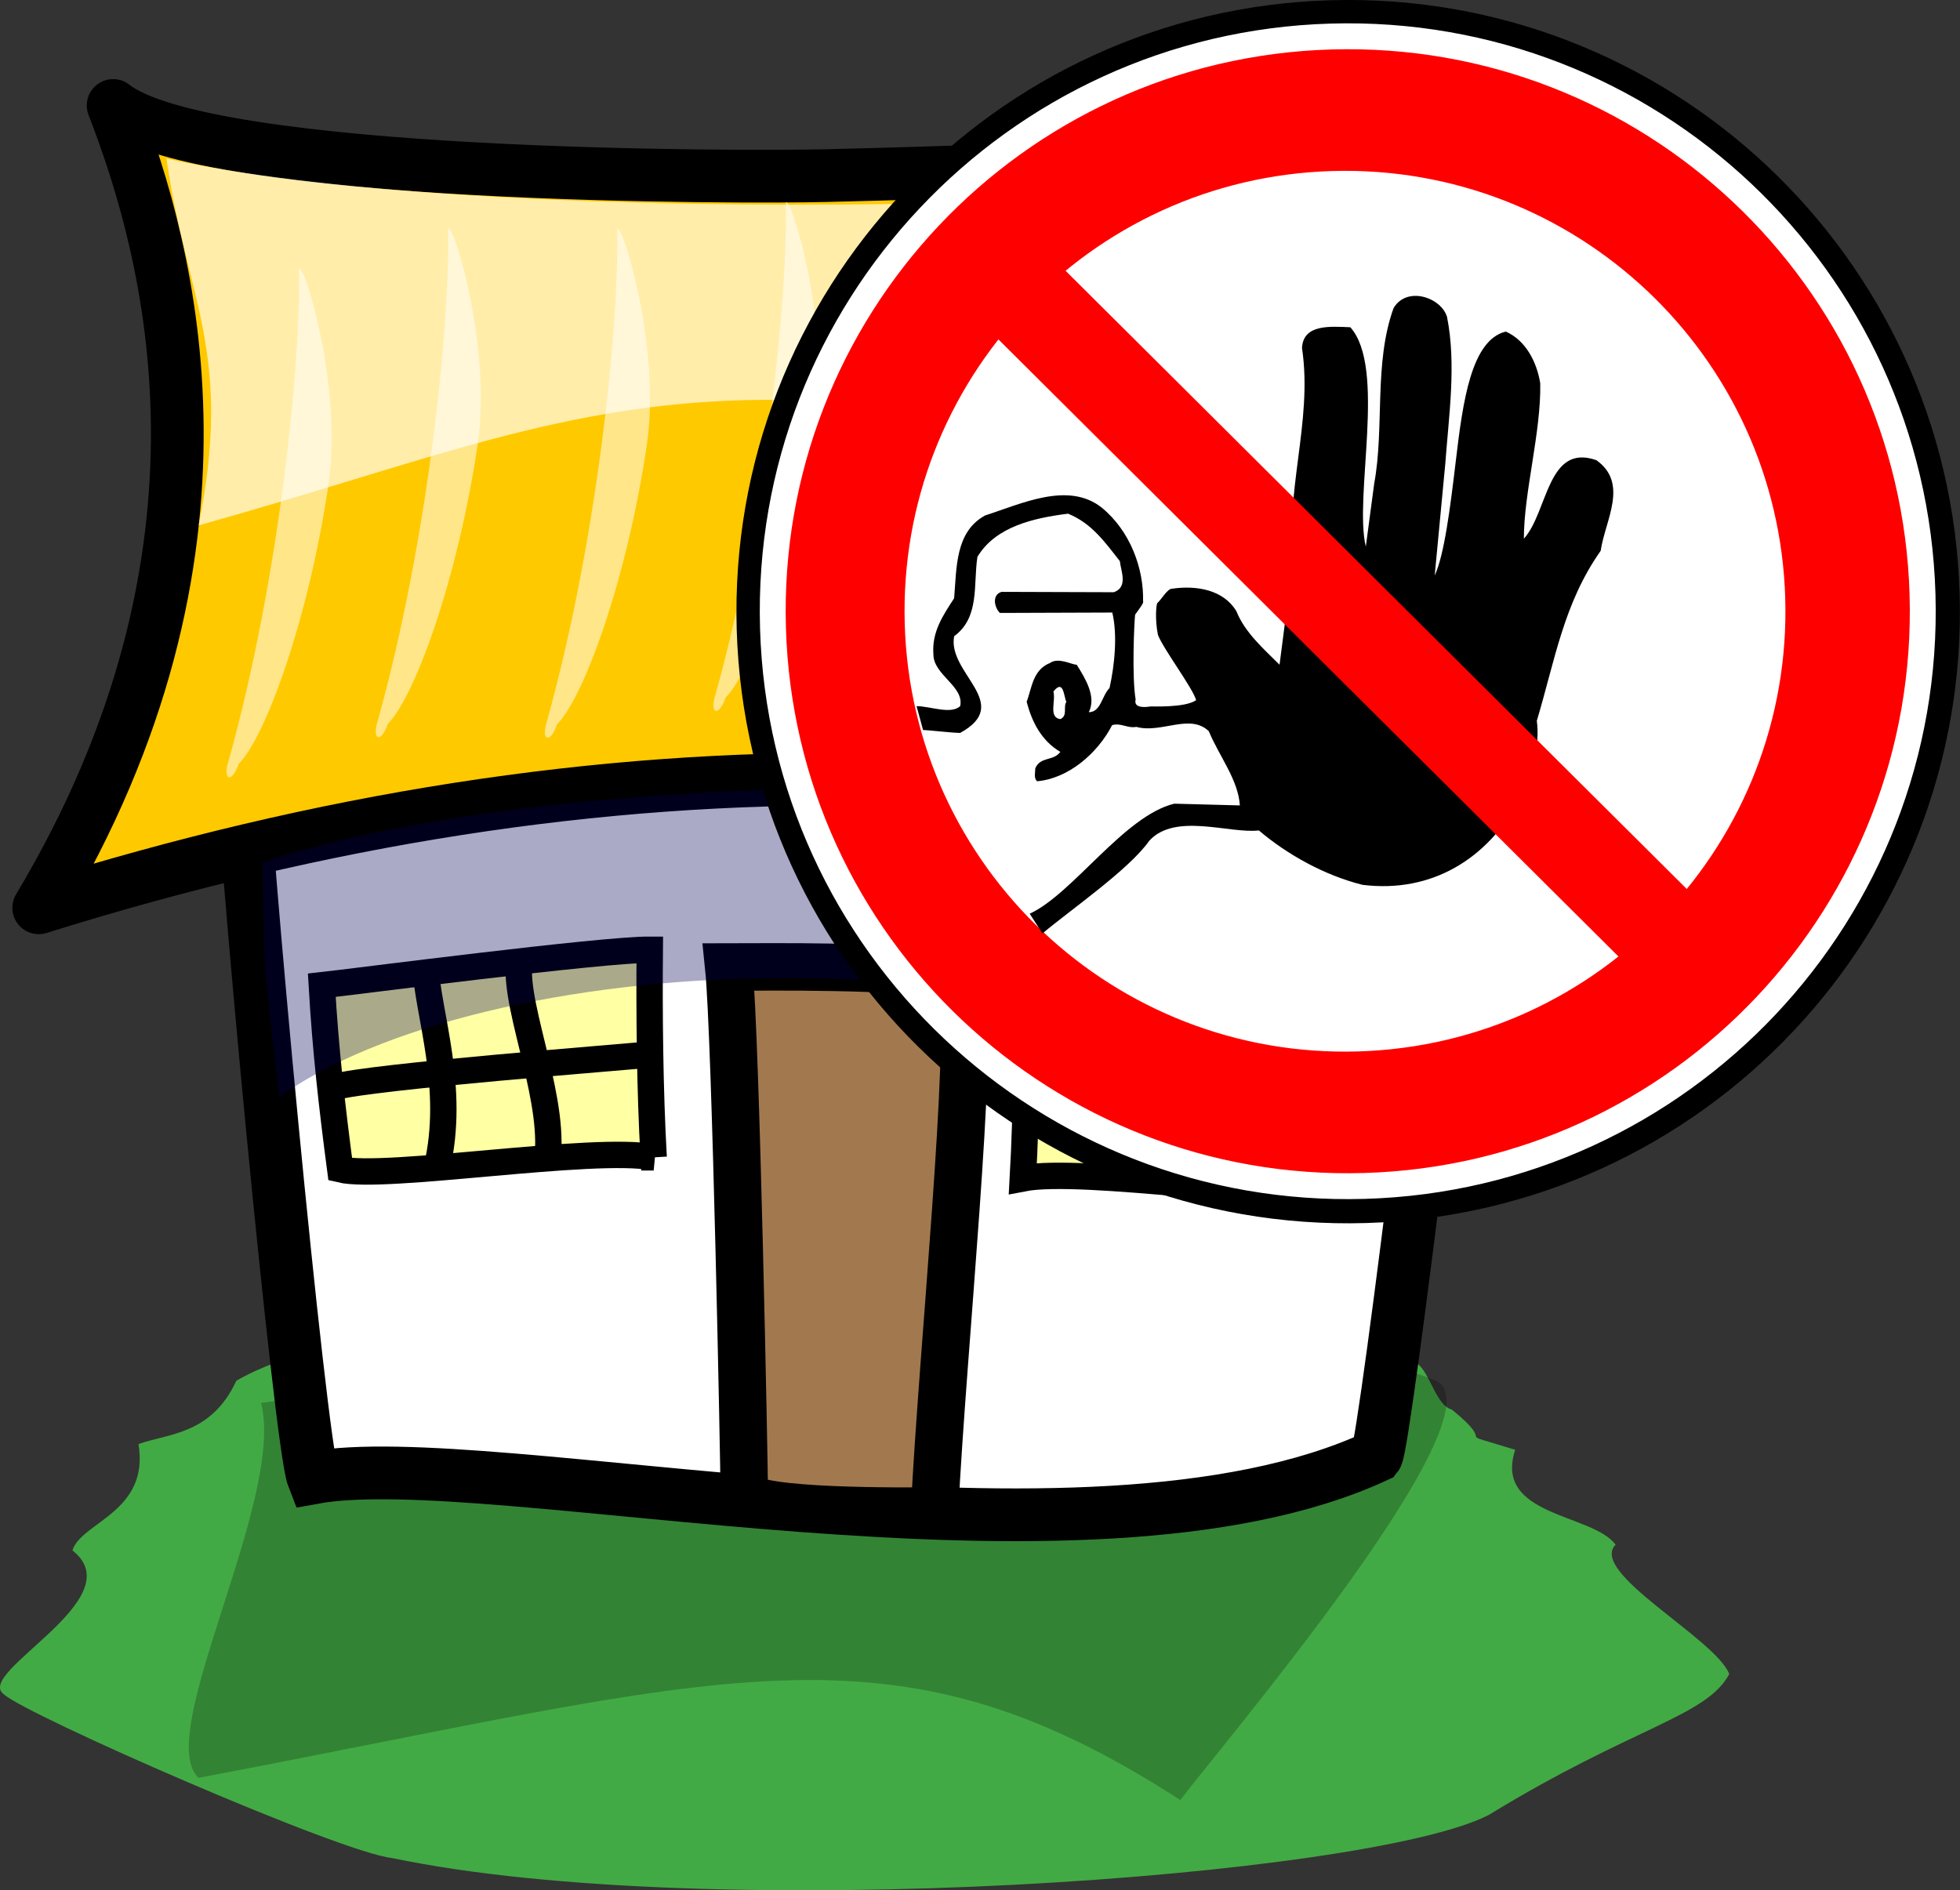 <?xml version="1.0" ?>
<!-- Created with Inkscape (http://www.inkscape.org/) -->
<svg xmlns="http://www.w3.org/2000/svg" xmlns:xlink="http://www.w3.org/1999/xlink" viewBox="0 0 464.564 448.096">
	<rect x="0" y="0" width="464.564" height="448.096" fill="#333333" stroke="none"/>
	<defs id="defs3">
		<linearGradient xlink:href="#linearGradient57" id="linearGradient3112" x1="211.921" y1="253.853" x2="282.526" y2="324.457" gradientTransform="scale(1.202,0.832)" gradientUnits="userSpaceOnUse"/>
		<linearGradient xlink:href="#linearGradient57" id="linearGradient3114" x1="73.753" y1="247.722" x2="144.425" y2="318.394" gradientTransform="scale(1.202,0.832)" gradientUnits="userSpaceOnUse"/>
		<linearGradient xlink:href="#linearGradient129" id="linearGradient3116" x1="263.777" y1="143.785" x2="360.865" y2="240.874" gradientTransform="scale(0.692,1.445)" gradientUnits="userSpaceOnUse"/>
		<linearGradient xlink:href="#linearGradient57" id="linearGradient3248" gradientUnits="userSpaceOnUse" gradientTransform="matrix(1.202,0,0,0.832,96.086,84.937)" x1="211.921" y1="253.853" x2="282.526" y2="324.457"/>
		<linearGradient xlink:href="#linearGradient57" id="linearGradient3250" gradientUnits="userSpaceOnUse" gradientTransform="matrix(1.202,0,0,0.832,96.086,84.937)" x1="73.753" y1="247.722" x2="144.425" y2="318.394"/>
		<linearGradient xlink:href="#linearGradient129" id="linearGradient3252" gradientUnits="userSpaceOnUse" gradientTransform="matrix(0.692,0,0,1.445,96.086,84.937)" x1="263.777" y1="143.785" x2="360.865" y2="240.874"/>
	</defs>
	<g id="g3182" transform="translate(-96.086,-84.937)">
		<g transform="translate(80.616,100.77)" id="g574" style="fill:#000000;fill-opacity:0.5;stroke:none">
			<defs id="defs34">
				<linearGradient id="linearGradient60">
					<stop id="stop61" offset="0" style="stop-color:#ffffb2;stop-opacity:0.961;"/>
					<stop id="stop62" offset="1" style="stop-color:#000000;stop-opacity:0.459;"/>
				</linearGradient>
				<linearGradient id="linearGradient57">
					<stop id="stop58" offset="0" style="stop-color:#ffff9f;stop-opacity:0.961;"/>
					<stop id="stop59" offset="1" style="stop-color:#000000;stop-opacity:0.459;"/>
				</linearGradient>
				<linearGradient id="linearGradient129">
					<stop id="stop130" offset="0" style="stop-color:#ffffff;stop-opacity:0.271;"/>
					<stop id="stop131" offset="1" style="stop-color:#000000;stop-opacity:0.678;"/>
				</linearGradient>
				<linearGradient y2="1" x2="1" y1="0" x1="0" id="linearGradient132" xlink:href="#linearGradient129"/>
				<linearGradient y2="1" x2="1" y1="0" x1="0" id="linearGradient142" xlink:href="#linearGradient57"/>
				<linearGradient y2="1" x2="1" y1="0" x1="0" id="linearGradient48" xlink:href="#linearGradient129"/>
				<linearGradient id="linearGradient49" xlink:href="#linearGradient57" y2="1" x2="1" y1="0" x1="0"/>
				<linearGradient id="linearGradient50" xlink:href="#linearGradient129" y2="0.474" x2="0.408" y1="0.429" x1="0.451"/>
				<linearGradient y2="0.56" x2="0.467" y1="0.549" x1="-0.337" id="linearGradient53" xlink:href="#linearGradient129"/>
				<linearGradient y2="0.812" x2="0.413" y1="0.125" x1="1.095" id="linearGradient54" xlink:href="#linearGradient129"/>
			</defs>
			<path d="m 48.301,326.486 c 2.643,16.205 -13.588,18.458 -15.658,25.215 14.631,11.466 -23.366,28.938 -16.284,34.074 5.028,4.787 79.782,37.569 92.068,38.844 75.233,15.789 231.355,4.504 259.921,-10.222 34.232,-20.966 51.543,-23.24 56.992,-33.392 -3.226,-8.419 -33.486,-24.127 -26.93,-30.666 -5.462,-7.429 -29.007,-6.659 -23.801,-22.489 -16.501,-5.13 -3.223,-0.033 -15.031,-9.541 -4.412,-1.2 -5.562,-11.585 -10.022,-11.585 -40.228,-29.382 -236.526,-19.762 -278.083,4.771 -5.928,12.826 -16.248,12.48 -23.174,14.992 z" id="path19" style="fill:#42aa44;fill-opacity:1;fill-rule:evenodd;stroke:none"/>
			<path d="m 77.344,316.734 c 5.843,22.818 -25.757,78.92 -14.792,88.871 125.502,-23.791 163.641,-39.403 232.689,5.278 7.954,-10.828 76.944,-91.63 60.597,-99.427 -47.699,-19.238 -177.876,-8.993 -278.494,5.278 z" id="path20" style="fill:#000000;fill-opacity:0.227;fill-rule:evenodd;stroke:none"/>
			<path d="m 72.554,159.373 c 0,18.545 14.047,167.199 17.139,175.097 41.853,-7.697 182.733,27.037 252.053,-5.151 1.993,-2.545 20.164,-151.852 20.164,-167.373 3.553,-12.476 -285.943,-6.437 -289.356,-2.574 z" id="path77" style="fill:#ffffff;fill-opacity:1;fill-rule:evenodd;stroke:#000000;stroke-width:12.5;stroke-dasharray:none"/>
			<path d="" id="path68" style="fill:#7f7f7f;fill-opacity:1;fill-rule:evenodd;stroke:#000000;stroke-width:0.997"/>
			<path d="" id="path47" style="fill:#7f7f7f;fill-opacity:1;fill-rule:evenodd;stroke:#000000;stroke-width:0.997"/>
			<path d="M 42.284,9.168 C 55.839,44.064 75.155,114.995 24.649,199.362 159.198,157.173 285.379,158.619 407.785,204.491 369.45,146.704 353.291,60.398 376.551,13.104 348.751,22.378 234.623,25.244 210.875,25.805 192.642,26.235 64.142,26.528 42.284,9.168 z" id="path48" style="fill:#ffc900;fill-opacity:1;fill-rule:evenodd;stroke:#000000;stroke-width:12.5;stroke-linejoin:round;stroke-dasharray:none"/>
			<path d="m 86.318,47.903 c 0.451,22.592 -4.592,73.129 -16.588,116.341 -1.687,5.17 0.803,5.585 2.29,1.031 6.451,-6.438 16.702,-34.711 21.361,-66.607 3.321,-23.159 -6.052,-52.955 -7.062,-50.764 z" id="path49" style="fill:#ffffff;fill-opacity:0.538;fill-rule:evenodd;stroke:none"/>
			<path d="m 121.677,38.399 c 0.451,22.592 -4.592,73.129 -16.588,116.341 -1.687,5.17 0.803,5.585 2.29,1.031 6.451,-6.438 16.702,-34.711 21.361,-66.607 3.321,-23.159 -6.052,-52.955 -7.062,-50.765 z" id="path50" style="fill:#ffffff;fill-opacity:0.538;fill-rule:evenodd;stroke:none"/>
			<path d="m 161.767,38.536 c 0.451,22.592 -4.592,73.129 -16.588,116.341 -1.687,5.17 0.803,5.585 2.29,1.031 6.451,-6.438 16.702,-34.711 21.361,-66.607 3.321,-23.159 -6.052,-52.955 -7.062,-50.765 z" id="path51" style="fill:#ffffff;fill-opacity:0.538;fill-rule:evenodd;stroke:none"/>
			<path d="m 201.726,32.173 c 0.451,22.592 -4.592,73.129 -16.588,116.341 -1.687,5.17 0.803,5.586 2.29,1.031 6.451,-6.438 16.702,-34.711 21.361,-66.607 3.321,-23.159 -6.052,-52.955 -7.062,-50.765 z" id="path52" style="fill:#ffffff;fill-opacity:0.538;fill-rule:evenodd;stroke:none"/>
			<path d="m 230.736,36.907 c 0.451,22.592 7.504,72.843 21.212,115.448 1.892,5.085 -0.579,5.618 -2.247,1.138 -6.702,-6.128 -18.071,-33.89 -23.997,-65.536 -4.241,-22.981 3.935,-53.191 5.031,-51.05 z" id="path53" style="fill:#ffffff;fill-opacity:0.538;fill-rule:evenodd;stroke:none"/>
			<path d="m 270.133,40.311 c 0.451,22.592 7.504,72.843 21.212,115.448 1.892,5.085 -0.579,5.618 -2.247,1.138 -6.702,-6.128 -18.071,-33.89 -23.997,-65.536 -4.241,-22.981 3.935,-53.191 5.031,-51.05 z" id="path54" style="fill:#ffffff;fill-opacity:0.538;fill-rule:evenodd;stroke:none"/>
			<path d="m 306.53,44.869 c 0.451,22.592 7.504,72.843 21.212,115.448 1.892,5.085 -0.579,5.618 -2.247,1.138 -6.702,-6.128 -18.071,-33.889 -23.997,-65.536 -4.241,-22.981 3.935,-53.191 5.031,-51.05 z" id="path55" style="fill:#ffffff;fill-opacity:0.538;fill-rule:evenodd;stroke:none"/>
			<path d="m 340.614,47.316 c 0.451,22.592 7.504,72.843 21.212,115.448 1.892,5.085 -0.579,5.618 -2.247,1.138 -6.702,-6.128 -18.071,-33.89 -23.997,-65.536 -4.241,-22.981 3.934,-53.191 5.031,-51.05 z" id="path56" style="fill:#ffffff;fill-opacity:0.538;fill-rule:evenodd;stroke:none"/>
			<path d="m 189.361,338.491 c 0,-5.771 -2.954,-108.784 -4.644,-125.087 9.079,0 41.422,-1.522 55.376,2.17 2.658,18.003 -5.637,90.139 -5.637,126.799 -7.074,0 -42.589,0.43 -45.094,-3.882 z" id="path58" style="fill:#7f470e;fill-opacity:1;fill-rule:evenodd;stroke:none"/>
			<path d="m 257.907,263.495 c 14.255,-2.784 63.779,5.29 74.287,2.756 1.926,-14.707 3.461,-28.181 4.347,-43.66 -6.885,-0.737 -66.43,-8.405 -77.743,-8.317 0.136,14.29 0.018,33.107 -0.891,49.221 z" id="path59" style="fill:url(#linearGradient3248);fill-opacity:1;fill-rule:evenodd;stroke:#000000;stroke-width:6.25;stroke-dasharray:none"/>
			<path d="m 289.89,216.927 c -0.703,12.471 -7.238,29.315 -2.735,48.494" id="path60" style="fill:none;stroke:#000000;stroke-width:6.25;stroke-dasharray:none"/>
			<path d="m 319.687,219.806 c -3.01,13.761 -6.142,28.663 -3.868,45.056" id="path63" style="fill:none;stroke:#000000;stroke-width:6.25;stroke-dasharray:none"/>
			<path d="m 258.454,239.15 c 6.869,0.735 68.28,5.315 75.96,7.743" id="path64" style="fill:none;stroke:#000000;stroke-width:6.25;stroke-dasharray:none"/>
			<path d="m 170.405,258.519 c -14.258,-2.765 -63.775,5.378 -74.285,2.858 -1.937,-14.704 -3.481,-28.176 -4.379,-43.654 6.884,-0.746 66.424,-8.496 77.737,-8.424 -0.126,14.29 0.007,33.107 0.927,49.22 z" id="path67" style="fill:url(#linearGradient3250);fill-opacity:1;fill-rule:evenodd;stroke:#000000;stroke-width:6.25;stroke-dasharray:none"/>
			<path d="m 116.223,212.594 c 0.712,12.47 7.259,29.305 2.77,48.49" id="path69" style="fill:none;stroke:#000000;stroke-width:6.25;stroke-dasharray:none"/>
			<path d="m 138.495,212.803 c -0.974,10.994 9.273,33.401 6.465,47.801" id="path70" style="fill:none;stroke:#000000;stroke-width:6.25;stroke-dasharray:none"/>
			<path d="m 170.768,234.015 c -6.868,0.744 -68.276,5.409 -75.955,7.847" id="path73" style="fill:none;stroke:#000000;stroke-width:6.25;stroke-dasharray:none"/>
			<path d="m 191.884,338.491 c 0,-5.771 -1.997,-108.784 -3.687,-125.087 9.079,0 39.508,-0.52 55.376,2.17 2.658,18.003 -4.68,88.135 -6.594,126.799 -7.074,0 -42.589,0.43 -45.094,-3.882 z" id="path76" style="fill:url(#linearGradient3252);fill-opacity:1;fill-rule:evenodd;stroke:#000000;stroke-width:11.25;stroke-dasharray:none"/>
			<path d="M 54.93,21.754 C 125.868,37.616 304.549,35.317 367.826,20.694 355.812,54.282 357.331,71.411 365.063,114.501 188.312,56.002 161.317,81.154 62.551,108.71 70.787,67.575 59.715,55.373 54.93,21.754 z" id="path78" style="fill:#ffffff;fill-opacity:0.663;fill-rule:evenodd;stroke:none"/>
			<path d="m 77.633,188.659 c 65.893,-22.565 221.4,-24.841 278.675,0.682 -4.098,25.572 -3.987,46.039 -6.475,65.081 C 261.37,198.667 127.477,211.157 81.685,244.202 77.309,205.812 78.589,222.277 77.633,188.659 z" id="path190" style="fill:#000059;fill-opacity:0.335;fill-rule:evenodd;stroke:none"/>
		</g>
		<g transform="matrix(2.046,0,0,2.046,247.071,61.367)" id="g620">
			<defs id="defs2">
				<marker orient="auto" markerHeight="3" markerWidth="4" markerUnits="strokeWidth" refY="5" refX="0" viewBox="0 0 10 10" id="ArrowEnd">
					<path id="path4" d="M 0,0 10,5 0,10 z"/>
				</marker>
				<marker orient="auto" markerHeight="3" markerWidth="4" markerUnits="strokeWidth" refY="5" refX="10" viewBox="0 0 10 10" id="ArrowStart">
					<path id="path6" d="M 10,0 0,5 10,10 z"/>
				</marker>
			</defs>
			<g id="g7">
				<g id="g8">
					<path id="path9" d="M 84.463,153.222 C 123.584,152.076 154.369,119.431 153.222,80.31 152.076,41.189 119.431,10.404 80.31,11.55 41.189,12.697 10.404,45.342 11.55,84.463 c 1.147,39.121 33.791,69.906 72.912,68.759 z" style="fill:#000000;stroke:none"/>
					<path id="path10" d="M 84.29,148.923 C 121.063,147.845 150.002,117.16 148.923,80.386 147.845,43.612 117.16,14.674 80.385,15.752 43.612,16.829 14.674,47.515 15.752,84.289 c 1.078,36.774 31.764,65.713 68.538,64.634 z" style="fill:#ff0000;stroke:#ffffff;stroke-width:3"/>
				</g>
				<path id="path11" d="M 83.512,133.34 C 111.679,132.514 133.844,109.01 133.019,80.843 132.194,52.675 108.69,30.511 80.523,31.336 52.356,32.161 30.19,55.665 31.016,83.832 31.841,111.999 55.345,134.165 83.512,133.34 z" style="fill:#ffffff;stroke:none"/>
				<path id="path12" d="m 94.137,66.237 -0.3,1 0.3,-1 z" style="fill:#ffffff;stroke:none"/>
				<path id="path13" d="m 63.437,92.838 c -2.3,-0.3 -4.199,0.8 -6.3,0 l 1,-9.3 c 1.4,3 4.5,5.8 5.3,9.3 z" style="fill:#ffffff;stroke:none"/>
				<path id="path14" d="m 93.838,48.237 c 1.1,5.5 0.2,11.5 -0.2,17 l -1.228,12.963 c 1.116,-2.41 1.797,-7.811 2.455,-13.357 0.815,-6.879 1.787,-13.91 5.773,-14.907 2.3,1 3.601,3.5 4,6 0.101,5.7 -1.899,12.6 -1.899,18 2.8,-3.1 2.699,-11.1 8.399,-9.1 3.8,2.7 1,7 0.5,10.5 -4.299,6.1 -5.299,12.7 -7.399,19.7 0.399,2.899 -0.601,6.399 -2,9.099 -3.7,6.901 -10.2,10.901 -18.2,9.901 -4.4,-1.101 -8.7,-3.5 -12,-6.3 -3.4,0.399 -9.7,-2.101 -12.7,1.199 -2.3,3.301 -9.166,8.033 -12.367,10.735 l -1.482,-2.285 c 5,-2.299 10.949,-11.349 16.75,-12.75 l 7.6,0.201 c -0.2,-3 -2.4,-5.701 -3.6,-8.6 -2.2,-2.101 -5.5,0.3 -8.4,-0.5 -1,0.199 -1.8,-0.5 -2.8,-0.2 -1.7,3.3 -5.101,6.2 -8.7,6.5 -0.4,-0.401 -0.2,-1 -0.2,-1.5 0.601,-1.401 2.101,-0.8 2.9,-1.901 -2.2,-1.3 -3.3,-3.5 -3.9,-5.8 0.601,-1.6 0.7,-3.7 2.7,-4.5 1,-0.7 2.5,0.2 3.1,0.2 1,1.6 2.301,3.7 1.4,5.5 1.4,0 1.5,-1.9 2.4,-2.8 0.6,-2.7 0.935,-6.162 0.32,-8.745 l -13.021,0.045 c -0.7,-0.7 -0.9,-2.141 0.2,-2.441 l 13,0.041 c 1.699,-0.6 0.8,-2.5 0.699,-3.6 -1.8,-2.3 -3.3,-4.4 -6,-5.5 -4,0.5 -8.399,1.5 -10.5,5 -0.5,3.2 0.301,7 -2.7,9.2 -0.8,4.3 6.9,7.8 0.7,11.2 -0.9,0 -3.7,-0.333 -4.3,-0.333 l -0.75,-2.767 c 1.6,0 3.95,1 5.05,0 0.5,-2.3 -3.1,-3.6 -3.1,-6 -0.2,-2.6 1.1,-4.5 2.4,-6.5 0.3,-3.5 0.1,-7.7 3.6,-9.6 4.1,-1.3 9.6,-4 13.5,-0.9 3.3,2.7 4.887,7.064 4.787,10.864 0.131,0.119 -0.431,0.861 -0.923,1.537 -0.097,0.875 -0.391,7.085 0.062,9.839 -0.308,1.168 1.622,0.811 1.66,0.8 0.128,-0.037 4.059,0.184 5.351,-0.738 -0.432,-1.476 -3.797,-5.903 -4.428,-7.564 -0.37,-1.845 -0.19,-3.581 -0.062,-3.689 0.448,-0.381 1.177,-1.703 1.721,-1.661 2.8,-0.4 5.931,0.112 7.431,2.612 1,2.5 3.2,4.4 5,6.2 0.5,-3.6 0.801,-7.3 1.7,-10.8 -1.3,-9 2.2,-17.2 0.9,-25.9 0.144,-2.761 3.2,-2.5 5.6,-2.4 4.2,4.7 0.393,19.617 1.792,25.417 l 0.973,-7.307 c 1.2,-6.5 -0.065,-13.91 2.235,-20.31 1.5,-2.6 5.5,-1.3 6.2,1 z" style="fill:#000000;stroke:none"/>
				<path id="path15" d="m 49.738,92.838 c -0.4,0.6 0.199,1.6 -0.7,2 -1.4,-0.2 -0.5,-2.1 -0.8,-3.2 1.199,-1.5 1.199,0.6 1.5,1.2 z" style="fill:#ffffff;stroke:none"/>
				<path id="path16" d="m 128.048,120.928 -83.453,-83.067 -7.885,7.849 83.454,83.067 7.884,-7.849 z" style="fill:#ff0000;stroke:none"/>
			</g>
		</g>
	</g>
</svg>